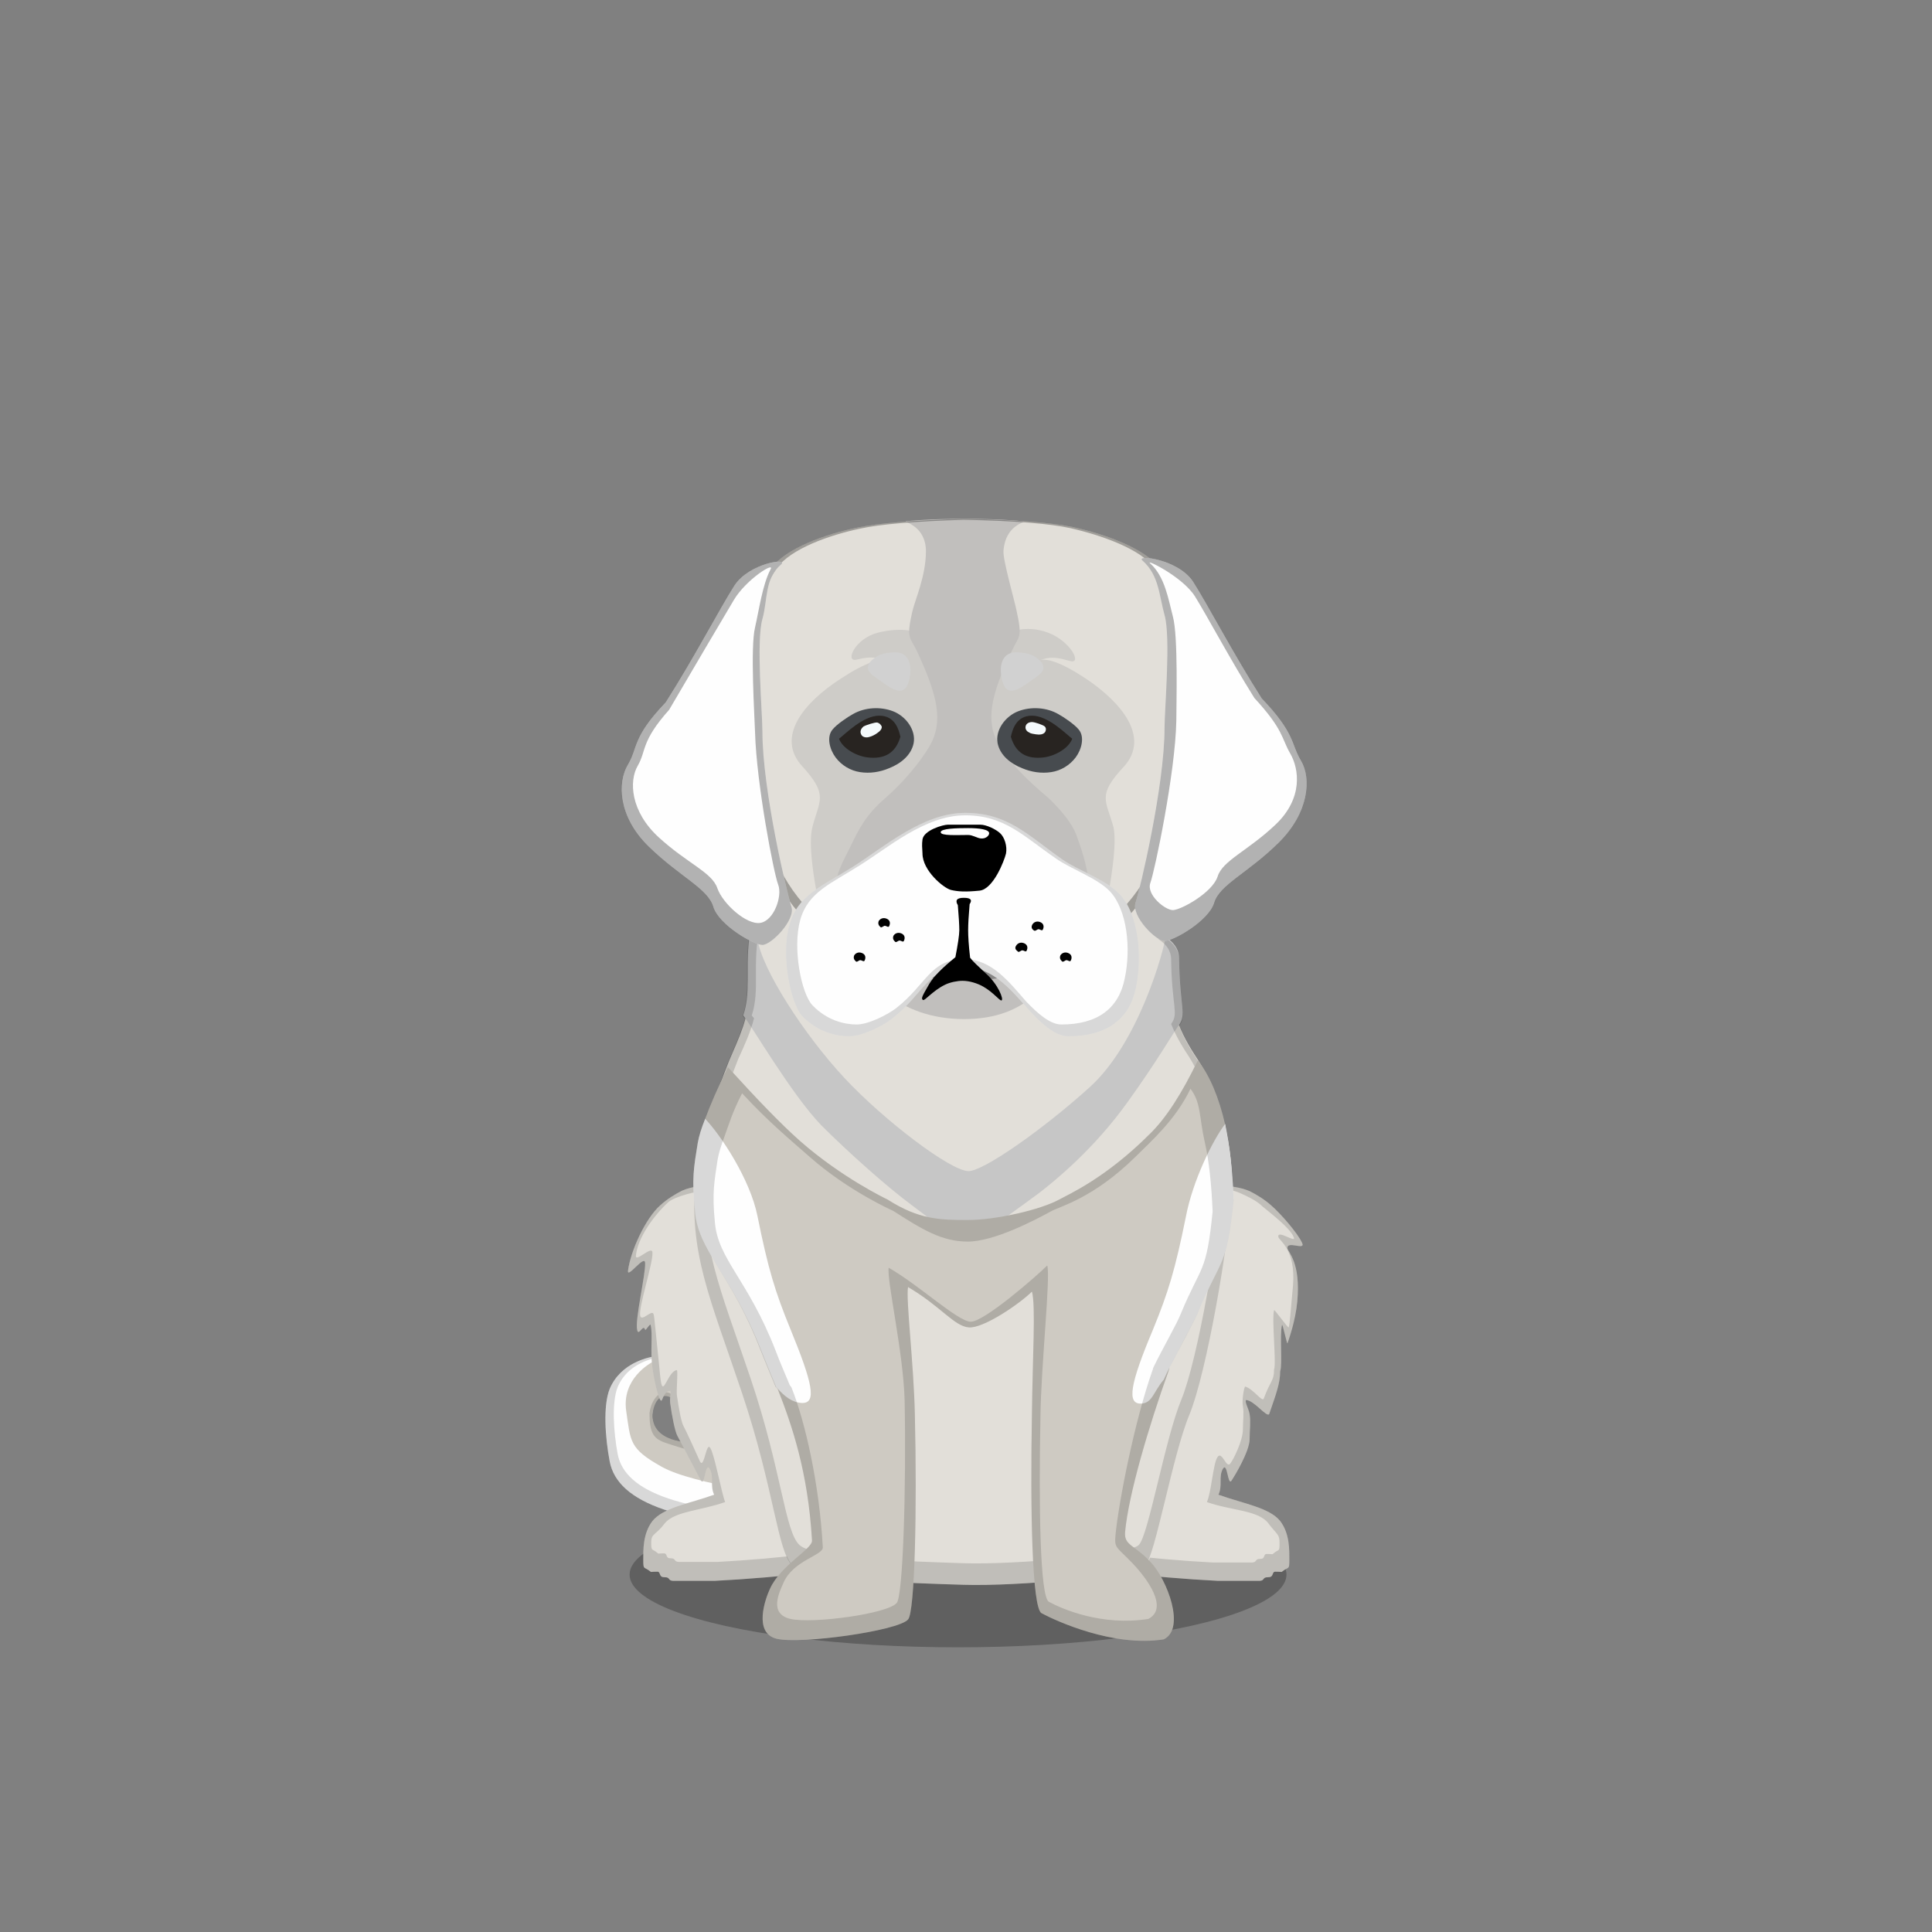 ﻿<?xml version="1.0" encoding="utf-8"?><!DOCTYPE svg PUBLIC "-//W3C//DTD SVG 1.1//EN" "http://www.w3.org/Graphics/SVG/1.1/DTD/svg11.dtd"><svg x="0" y="0" width="340px" height="340px" viewBox="0, 0, 340, 340" preserveAspectRatio="xMidYMid" font-size="0" id="a" enable-background="new 0 0 340 340" xmlns="http://www.w3.org/2000/svg" xmlns:xlink="http://www.w3.org/1999/xlink" xmlns:xml="http://www.w3.org/XML/1998/namespace" version="1.1"><rect x="0" y="0" width="340" height="340" fill="#808080" stroke="none"/><g id="b" fill="#000"><g id="c"><g transform="translate(0, 0) translate(0, 224)" id="d"><ellipse cx="168.6" cy="53.1" rx="57.8" ry="12.8" fill-opacity="0.25" id="e" /></g><g id="f"><g transform="translate(106.5, 115.9) translate(0, 122)" id="g"><g id="h"><path d="M37.2 31.3 C12.9 30.6 2.2 26.6 0.8 19.3 C0 15.1 -0.4 9.5 0.8 6.5 C2.8 1.8 7.8 0.9 9.2 0.7 C11.4 0.3 13.8 1.1 16.3 3.1 C16.9 3.7 17.2 4.6 17.3 5.9 C17.3 7.7 18.4 8.8 15.8 9.1 C13.3 9.5 11.8 7.1 10.3 7.3 C8.8 7.5 8.3 9.9 8.3 10.8 C8.3 11.7 7.9 13.8 10.8 15.2 C12.8 16.1 26.9 18.4 37.1 19.7 L37.2 31.3 z" id="i" fill="#FEFEFE" /><path d="M8.7 1.6 C10.1 1 12.4 0.6 16.3 2.9 C17.6 3.8 18.2 5.1 18.2 6.7 C18.2 7.6 17.8 10 15.4 9.8 C13 9.6 11.8 7.5 10.3 7.8 C9.3 8 8.6 9 8.3 11 C8.3 13 9.3 14.4 11.2 15.2 C13.1 16 25.3 18.6 35.6 19.6 C36.9 23.3 35.1 25.6 34.4 25.6 C32.9 25.6 15.5 23.4 9.9 20.2 C4.2 17 4.5 15.8 3.7 10.4 C2.9 4.8 7.8 2 8.7 1.6 z" id="j" fill="#CECAC2" /><path d="M15.2 2.3 C15.5 2.5 15.9 2.7 16.3 2.9 C17.6 3.8 18.2 5.1 18.2 6.7 C18.2 7.6 17.8 10 15.4 9.8 C13 9.6 11.8 7.5 10.3 7.8 C9.3 8 8.6 9 8.3 11 C8.3 13 9.3 14.4 11.2 15.2 C11.8 15.4 13.2 15.8 15.2 16.3 C20.6 17.4 29.9 18.8 37.1 19.7 L37.2 31.3 C12.9 30.6 2.2 26.6 0.8 19.3 C0 15.1 -0.4 9.5 0.8 6.5 C2.8 1.8 7.8 0.9 9.2 0.7 C11.1 0.4 13.1 0.9 15.2 2.3 z M17.7 5.9 C17.7 4.9 17 4 15.7 3.1 C13.7 1.8 11.7 0.5 10 0.8 C8.6 1.1 4 1.9 2.2 6.2 C1.1 9 1.5 14.2 2.2 18 C3.5 24.7 13.4 28.4 35.8 29.1 L35.8 20.7 C29.1 19.8 21.3 18.7 16.3 17.7 C14.5 17.3 10.8 16.1 10.3 15.9 C8.5 15.2 7.8 14.2 7.8 10.8 C8 9 9.1 7.1 10.6 7.1 C12 7.1 13.4 9.1 15.6 9.3 C17.8 9.5 17.7 6.8 17.7 5.9 z" opacity="0.15" id="k" /></g></g><g transform="translate(121.7, 275.3) scale(1.075) translate(-121.7, -275.3) translate(90.6, 76.4) translate(20, 136)" id="l"><path d="M50.8 23.7 C50.8 21.1 45 17.3 43.1 14.9 C40.9 12.1 42.4 10.8 38.7 8.5 C29 2.5 15.7 -0.9 9.6 1.7 C8.4 2.3 7.1 3.1 6 4.1 C3.5 6.3 1.1 11.7 0.7 14.8 C0.5 16.3 3.5 12 3.5 13.6 C3.6 15.4 1.8 22.9 2.2 24.5 C2.4 25.7 3.2 23.4 3.5 24.5 C3.6 24.7 4.3 23.4 4.4 23.7 C4.8 25.4 4.3 27.8 4.7 30.7 C5.1 33.6 5.7 35.6 6 36 C6.4 36.6 6.3 34.6 7.6 34.5 C7.8 34.8 7.5 35.5 7.6 36.5 C7.9 38.7 8.4 41.2 8.8 41.9 C9.2 42.6 12.2 48.4 12.6 49.1 C13.3 50.4 13.3 45.9 14.1 47.3 C14.8 48.6 14.1 50 14.8 51.5 C10.6 53 6.5 53.6 4.7 55.8 C3.1 57.9 3.2 60.6 3.2 62.2 C3.2 63.9 3.3 63.2 4.4 64.1 C4.6 64.2 4.3 64.1 5.5 64.1 C6.1 64.1 5.7 65 6.6 65 C7.9 65 6.9 65.7 8.6 65.6 C9.4 65.6 14 65.6 14.9 65.6 C25 65.1 40.5 63.5 41.4 61.8 C43.3 56.8 37.8 55 43.4 46.5 C44.6 44.6 44.8 37.3 46.2 39.7 C47.6 42.1 46.3 35.3 47.3 33.8 C48.2 32.6 50.6 34 51 32.1 C51.2 30.7 50.8 25.4 50.8 23.7 z" id="m" fill="#E2DFD9" /><path d="M50.8 23.7 C50.8 25.4 51.2 30.7 51 32.1 C50.6 34 48.2 32.6 47.3 33.8 C46.3 35.3 47.6 42.1 46.2 39.7 C44.8 37.3 44.6 44.6 43.4 46.5 C37.8 55 43.3 56.8 41.4 61.8 C40.5 63.5 25 65.1 14.9 65.6 C14 65.6 9.4 65.6 8.6 65.6 C6.9 65.7 7.9 65 6.6 65 C5.7 65 6.1 64.1 5.5 64.1 C4.3 64.1 4.6 64.2 4.4 64.1 C3.3 63.2 3.2 63.9 3.2 62.2 C3.2 60.6 3.1 57.9 4.7 55.8 C6.5 53.6 10.6 53 14.8 51.5 C14.1 50 14.8 48.6 14.1 47.3 C13.3 45.9 13.3 50.4 12.6 49.1 C12.2 48.4 9.2 42.6 8.8 41.9 C8.4 41.2 7.9 38.7 7.6 36.5 C7.5 35.5 7.8 34.8 7.6 34.5 C6.3 34.6 6.4 36.6 6 36 C5.7 35.6 5.1 33.6 4.7 30.7 C4.3 27.8 4.8 25.4 4.4 23.7 C4.3 23.4 3.6 24.7 3.5 24.5 C3.2 23.4 2.4 25.7 2.2 24.5 C1.8 22.9 3.6 15.4 3.5 13.6 C3.5 12 0.5 16.3 0.7 14.8 C1.1 11.7 3.5 6.3 6 4.1 C7.1 3.1 8.4 2.3 9.6 1.7 C15.7 -0.9 29 2.5 38.7 8.5 C42.4 10.8 40.9 12.1 43.1 14.9 C45 17.3 50.8 21.1 50.8 23.7 z M49.2 23.3 C49.2 20.9 43.8 17.3 42 15.1 C39.9 12.5 41.3 11.3 37.9 9.1 C28.8 3.5 20.3 1.2 13.6 1.7 C12.2 1.7 8.3 2.7 7.3 3.6 C5 5.7 2.3 9.4 2 12.3 C1.8 13.7 4.7 10.5 4.7 11.9 C4.8 13.6 2.4 20.8 2.7 22.2 C2.9 23.3 4.7 21 4.9 22 C5 22.2 5.3 25.7 5.6 28.4 C5.9 31.1 6 33.3 6.3 33.7 C6.7 34.3 7.5 31.2 8.7 31.1 C8.9 31.4 8.6 34.3 8.7 35.2 C9 37.3 9.4 39.6 9.8 40.3 C10.2 41 12.2 45.4 12.5 46.1 C13.2 47.3 13.5 42.6 14.2 43.9 C14.9 45.1 16 51.2 16.6 52.7 C12.7 54.1 8.3 54.2 6.7 56.2 C5.2 58.2 4.5 57.8 4.5 59.3 C4.5 60.9 4.6 60.2 5.6 61.1 C5.8 61.2 5.5 61.1 6.6 61.1 C7.2 61.1 6.8 61.9 7.6 61.9 C8.8 61.9 7.9 62.6 9.5 62.5 C10.2 62.5 14.6 62.5 15.4 62.5 C24.8 62 39.3 60.5 40.2 58.9 C42 54.2 36.8 52.5 42.1 44.6 C43.2 42.8 43.4 36 44.7 38.2 C46 40.4 44.8 34.1 45.7 32.7 C46.5 31.6 48.8 32.9 49.2 31.1 C49.6 29.9 49.2 24.9 49.2 23.3 z" opacity="0.15" id="n" /></g><g transform="translate(218.3, 275.3) scale(1.075) translate(-218.3, -275.3) translate(95.7, 76.4) translate(107.5, 169) scale(-1, 1) translate(-107.5, -169) translate(82, 136)" id="o"><path d="M50.2 23.7 C50.2 21.1 44.4 17.3 42.5 14.9 C40.3 12.1 41.8 10.8 38.1 8.5 C28.3 2.5 15 -0.8 8.9 1.8 C7.7 2.4 6.4 3.2 5.3 4.2 C3.9 5.4 1 8.7 0.3 10.3 C-0.3 11.6 2.9 9.8 2.7 11.2 C2.6 11.8 0.5 13.5 1.1 19.9 C1.4 23.1 2.5 26.1 2.7 26.7 C2.8 26.9 3.5 23.4 3.6 23.7 C4 25.4 3.5 30.2 3.9 31.3 C3.9 33.3 4.6 35.1 5.7 38.3 C6.1 38.9 8.2 36 9.5 36 C9.7 36.4 9.1 37.3 8.9 38.3 C8.7 39.5 8.9 41 8.9 42.4 C8.9 44.4 11.4 48.5 11.8 49.1 C12.5 50.4 12.5 45.9 13.3 47.3 C14 48.6 13.3 50 14 51.5 C9.8 53 5.7 53.6 3.9 55.8 C2.3 57.9 2.4 60.6 2.4 62.2 C2.4 63.9 2.5 63.2 3.6 64.1 C3.8 64.2 3.5 64.1 4.7 64.1 C5.3 64.1 4.9 65 5.8 65 C7.1 65 6.1 65.7 7.8 65.6 C8.6 65.6 13.2 65.6 14.1 65.6 C24.2 65.1 39.7 63.5 40.6 61.8 C42.5 56.8 37 55 42.6 46.5 C43.8 44.6 44 37.3 45.4 39.7 C46.8 42.1 45.5 35.3 46.5 33.8 C47.4 32.6 49.8 34 50.2 32.1 C50.5 30.7 50.2 25.4 50.2 23.7 z" id="p" fill="#E2DFD9" /><path d="M50.2 23.7 C50.2 25.4 50.5 30.7 50.2 32.1 C49.8 34 47.4 32.6 46.5 33.8 C45.5 35.3 46.8 42.1 45.4 39.7 C44 37.3 43.8 44.6 42.6 46.5 C37 55 42.5 56.8 40.6 61.8 C39.7 63.5 24.2 65.1 14.1 65.6 C13.2 65.6 8.6 65.6 7.8 65.6 C6.1 65.7 7.1 65 5.8 65 C4.9 65 5.3 64.1 4.7 64.1 C3.5 64.1 3.8 64.2 3.6 64.1 C2.5 63.2 2.4 63.9 2.4 62.2 C2.4 60.6 2.3 57.9 3.9 55.8 C5.7 53.6 9.8 53 14 51.5 C13.3 50 14 48.6 13.3 47.3 C12.5 45.9 12.5 50.4 11.8 49.1 C11.4 48.5 8.9 44.4 8.9 42.4 C8.9 41 8.7 39.5 8.9 38.3 C9.1 37.3 9.7 36.4 9.5 36 C8.2 36 6.1 38.9 5.7 38.3 C4.6 35.1 3.9 33.3 3.9 31.3 C3.5 30.2 4 25.4 3.6 23.7 C3.5 23.4 2.8 26.9 2.7 26.7 C2.5 26.1 1.4 23.1 1.1 19.9 C0.5 13.5 2.6 11.8 2.7 11.2 C2.9 9.8 -0.3 11.6 0.3 10.3 C1 8.7 3.9 5.4 5.3 4.2 C6.4 3.2 7.7 2.4 8.9 1.8 C15 -0.8 28.3 2.5 38.1 8.5 C41.8 10.8 40.3 12.1 42.5 14.9 C44.4 17.3 50.2 21.1 50.2 23.7 z M48.6 23.3 C48.6 20.9 43.2 17.3 41.4 15.1 C39.3 12.5 40.7 11.3 37.3 9.1 C28.1 3.5 16.3 -0.4 10.5 2.1 C9.4 2.6 7.8 3.3 6.8 4.3 C5.5 5.4 2.3 7.8 1.7 9.3 C1.1 10.5 4.4 8 4.2 9.3 C4.1 9.9 1.3 11.3 1.8 17.3 C2.1 20.3 2.3 23.6 2.5 24.1 C2.6 24.3 4.9 21 4.9 21.3 C5.3 22.9 4.5 29.9 4.9 31 C4.9 32.9 5.5 32.8 6.6 35.8 C6.9 36.3 8.3 34.2 9.6 33.8 C9.8 33.7 10.2 36.1 10 37 C9.8 38.1 10 39.5 10 40.8 C10 42.7 11.6 45.8 12 46.3 C12.7 47.5 13.4 44.1 14.2 45.4 C14.9 46.6 15.2 51.3 15.9 52.7 C12 54.1 7.6 54 5.9 56.1 C4.4 58.1 4 57.9 4 59.4 C4 61 4.1 60.3 5.1 61.2 C5.3 61.3 5 61.2 6.1 61.2 C6.7 61.2 6.3 62 7.1 62 C8.3 62 7.4 62.7 9 62.6 C9.7 62.6 14.1 62.6 14.9 62.6 C24.4 62.1 38.9 60.6 39.7 59 C41.5 54.3 36.3 52.6 41.6 44.7 C42.7 42.9 42.9 36.1 44.2 38.3 C45.5 40.5 44.3 34.2 45.2 32.8 C46 31.7 48.3 33 48.7 31.2 C48.9 29.9 48.6 24.9 48.6 23.3 z" opacity="0.15" id="q" /></g><g transform="translate(98, 60.6) translate(25, 71)" id="r"><g id="s"><path d="M69.5 24.8 C69.5 41 72.2 39.3 73.9 43.9 C75.6 48.5 82.5 57.5 83.8 70.3 C85.1 83.1 84.4 97 80.4 108.7 C76.4 120.4 79.3 141.6 69.6 144.3 C69.3 144.4 37.7 147.4 26 144.3 C13.8 141.1 19.8 128.1 14.4 110.8 C9 93.5 8.1 84.8 8.4 70.4 C8.7 56 18.7 48.8 20.5 43.9 C22.3 39 24.6 37.2 24.6 24.8 C24.6 12.4 32.6 5.4 50.1 5.9 C55.4 5.9 69.5 8.4 69.5 24.8 z" id="t" fill="#453D37" /><g id="u"><path d="M8.7 40.5 C8.6 41.2 8.6 42.1 8.7 43.4 C8.9 47.3 7 51.1 5.3 55.1 C2.8 61.3 -0.1 70.5 -0.5 75.6 C-1.7 88.9 2 96.6 7.7 113.6 C13.4 130.6 13.9 141.5 16.6 144 C19.3 146.5 37.2 147 46.6 147.3 C56 147.6 76.8 145.7 78.6 144 C80.4 142.3 83.4 124.7 86.4 117.4 C89.4 110.1 93.5 86.6 93.8 78 C94.1 68.2 90.7 59.4 87.8 54.9 C86.1 52.3 81.6 45.5 84 40 C84.2 38.6 59.2 38.8 8.7 40.5 z" id="v" fill="#E2DFD9" /><path d="M9.3 30.9 C7.8 37.9 9.4 42.3 7.8 47.1 C9.2 48.8 16.3 61 21.5 66.4 C26.2 71.1 33 77.2 37.6 80.6 C42.2 84 44.6 86.3 46.9 86.4 C49.2 86.5 56.7 80.6 59.8 78.4 C62.8 76.1 69.6 70.5 75.4 62.4 C80.6 55.2 83.7 49.8 84.4 48.9 C85.9 46.9 84.6 45.8 84.5 37 C84.4 29.2 61.8 29.3 51.2 29.5 C40.6 29.7 12.2 25.2 9.3 30.9 z" id="w" fill="#C6C6C6" /><path d="M11.6 21.9 C10.3 23.4 9.6 28.3 10.3 33.6 C11 38.9 18.6 50.6 25.6 58.1 C32.6 65.6 44.2 74.4 47.4 74.5 C49.9 74.6 60.4 67.3 68.8 59.7 C77.2 52.1 81.8 36.2 82.3 32.4 C83.1 27.2 82.5 22.7 80.9 21.2 C77.9 18.5 76.2 -0.6 46.5 -0.6 C17.2 -0.6 14.2 18.9 11.6 21.9 z" id="x" fill="#E2DFD9" /></g><path d="M10 30 C9.9 26.2 10.6 22.9 11.6 21.8 C14.2 18.8 17.3 -0.7 46.7 -0.7 C76.3 -0.6 78 18.5 81 21.2 C82.6 22.7 83.2 27.2 82.4 32.4 C82.4 32.7 82.3 33.1 82.2 33.5 C83.6 34.5 84.5 35.7 84.5 37.2 C84.6 45.9 85.9 47.1 84.5 49 C85.5 51.5 86.9 53.7 87.7 54.9 C90.6 59.4 94 68.2 93.7 78 C93.4 86.7 89.3 110.2 86.3 117.4 C83.3 124.6 80.3 142.3 78.5 144 C76.7 145.7 55.9 147.6 46.5 147.3 C37.1 147 19.2 146.5 16.5 144 C13.8 141.5 13.3 130.6 7.6 113.6 C1.9 96.6 -1.8 89 -0.6 75.6 C-0.2 70.5 2.7 61.3 5.2 55.1 C6.3 52.6 7.4 50.1 8.1 47.7 C7.9 47.5 7.8 47.3 7.7 47.2 C9.3 42.3 7.7 37.9 9.2 31 C9.5 30.6 9.7 30.3 10 30 z M11.4 30.6 C11.1 30.9 10.9 31.1 10.7 31.5 C9.3 38.2 10.8 42.5 9.3 47.1 C9.4 47.2 9.5 47.4 9.7 47.6 C9.1 50 8 52.4 6.9 54.8 C4.5 60.8 1.7 69.6 1.3 74.6 C0.1 87.3 3.6 94.7 9.1 111 C14.6 127.3 15.1 137.9 17.7 140.3 C20.3 142.7 37.5 143.2 46.6 143.5 C55.7 143.8 75.7 142 77.4 140.3 C79.1 138.7 82 121.7 84.9 114.7 C87.8 107.7 91.7 85 92 76.6 C92.3 67.2 89 58.7 86.2 54.3 C85.4 53.1 84.1 51.1 83.1 48.6 C84.5 46.7 83.2 45.6 83.1 37.2 C83.1 35.8 82.3 34.6 80.9 33.7 C81 33.3 81.1 32.9 81.1 32.6 C81.9 27.6 81.3 23.3 79.8 21.8 C76.9 19.3 75.3 0.9 46.7 0.9 C18.4 0.9 15.4 19.7 12.9 22.6 C11.9 23.9 11.3 27 11.4 30.6 z" opacity="0.15" id="y" /></g></g><g transform="translate(98, 60.6) translate(24, 127)" id="z"><path d="M6.1 0.2 C11.1 5.7 15.3 10.1 18.8 13.2 C26.2 19.7 34 23.4 34.2 23.5 C39.7 27 43.3 27.1 48.3 27.1 C53.3 27.1 61.1 25.3 64.4 23.5 C66 22.6 72.5 19.8 80.3 12 C83.2 9.2 86 4.8 88.8 -1 C90.9 1.7 92.5 5.5 93.6 10.3 C94.4 14.1 91.9 19.6 92.1 24.6 C90.9 36.8 87.7 37.7 83.8 47 C82.9 49.2 84.6 50.8 83.6 53.8 C80.2 63.3 76.6 75.4 76 82 C75.8 84.4 77.6 84.2 80.5 87.3 C83.4 90.4 86.7 99 82.8 100.9 C74 102.3 63.9 97.7 61.3 96.3 C59.6 95.4 59.3 78 59.6 61.4 C59.7 51.6 60.3 42 59.6 39.7 C57.5 41.8 51.1 46.2 48.5 46 C45.9 45.8 43.6 42.3 37.8 38.9 C37.4 41.1 38.8 52.2 39 61.3 C39.4 78 39 96.2 37.8 97.4 C36.1 99.4 18.9 101.8 14.7 100.8 C10.5 99.8 12.7 93.7 13.5 92 C15.4 87.8 21 85 20.9 83.5 C20.2 71.3 17.3 63 14.7 56.5 C13.7 54.1 14.3 49.9 13.5 47.9 C8.1 34.4 6.9 36.4 4.9 31.7 C3.2 27.8 1 25.4 2 21.1 C3 16.8 1.4 11 2.1 9.3 C3 6.9 4.3 3.8 6.1 0.2 z" id="a1" fill="#CECAC2" /><path d="M93.6 10.2 C94.4 14 94.9 18.4 95.1 23.4 C93.9 35.6 92.9 33.6 89 43 C88.1 45.1 83.9 52.6 82.8 55.2 C81 57.3 80.8 59.3 78.9 59.4 C76.2 59.6 76.9 55.9 80.9 46.4 C83.6 39.8 84.8 35.9 86.7 26.5 C87.9 20.2 91.4 13.1 93.6 10.2 z" id="b1" fill="#FEFEFE" /><path d="M14.6 56.5 C13.6 54.1 12.7 51.9 11.9 49.9 C6.6 36.4 0.8 32.6 0.3 25.4 C-0.3 19.9 0.1 17.8 0.8 13.5 C1 12.4 1.4 11 2.1 9.3 C4.8 12.1 10 19.9 11.3 26.4 C13.2 35.8 14.4 39.7 17.1 46.3 C21 55.8 21.8 59.4 19.1 59.3 C17.4 59.2 16.1 58.2 14.6 56.5 z" id="c1" fill="#FEFEFE" /><path d="M6.1 0.2 C11.1 5.7 15.3 10.1 18.8 13.2 C26.2 19.7 34 23.4 34.2 23.5 C39.7 27 43.3 27.1 48.3 27.1 C53.3 27.1 61.1 25.3 64.4 23.5 C66 22.6 72.5 19.8 80.3 12 C83.2 9.2 86 4.8 88.8 -1 C90.9 1.7 92.5 5.5 93.6 10.3 C94.4 14.1 94.9 18.5 95.1 23.5 C93.9 35.6 92.9 33.6 89 43 C88.3 44.7 85.5 49.8 83.8 53.1 C83.8 53.3 83.7 53.5 83.6 53.8 C80.2 63.3 76.6 75.4 76 82 C75.8 84.4 77.6 84.2 80.5 87.3 C83.4 90.4 86.7 99 82.8 100.9 C74 102.3 63.9 97.7 61.3 96.3 C59.6 95.4 59.3 78 59.6 61.4 C59.7 51.6 60.3 42 59.6 39.7 C57.5 41.8 51.1 46.2 48.5 46 C45.9 45.8 43.6 42.3 37.8 38.9 C37.4 41.1 38.8 52.2 39 61.3 C39.4 78 39 96.2 37.8 97.4 C36.1 99.4 18.9 101.8 14.7 100.8 C10.5 99.8 12.7 93.7 13.5 92 C15.4 87.8 21 85 20.9 83.5 C20.2 71.5 17.4 63.3 14.9 56.9 C14.8 56.8 14.7 56.6 14.5 56.5 C13.5 54.1 12.6 51.9 11.8 49.9 C6.6 36.4 0.8 32.6 0.3 25.4 C-0.3 19.9 0.1 17.8 0.8 13.5 C1 12.4 1.4 11 2.1 9.3 C3 6.9 4.3 3.8 6.1 0.2 z M8.6 4.8 C6.9 8.1 6.3 10.2 5.5 12.4 C4.9 14 4.5 15.3 4.3 16.4 C3.7 20.4 3.3 22.3 3.8 27.4 C4.3 34 9.6 37.5 14.5 50.1 C15.2 52 16.1 54 17 56.2 C17.1 56.3 17.2 56.4 17.3 56.6 C19.7 62.6 22.2 73.6 22.8 84.7 C22.9 86.1 17.6 87 15.9 90.9 C15.2 92.5 13.2 96.4 17.1 97.3 C21 98.2 34.2 96.4 35.8 94.5 C36.9 93.4 37.5 74.5 37.2 58.9 C37 50.5 34 37.5 34.4 35.5 C39.8 38.6 46.5 44.9 48.8 45 C51.1 45.1 60.4 37 62.3 35.1 C62.9 37.2 61.2 52.7 61.1 61.8 C60.8 77.1 61 93.5 62.6 94.3 C65 95.6 72 98.6 80.1 97.3 C83.7 95.4 79.9 90.2 77.2 87.4 C74.5 84.6 74.1 84.9 74.3 82.6 C74.9 76.5 77.7 62.4 80.8 53.6 C80.9 53.4 80.9 53.2 81 53 C82.5 49.9 85.2 45.2 85.8 43.6 C89.4 34.9 90.3 36.7 91.4 25.6 C91.2 20.9 90.8 16.8 90 13.3 C89 8.9 89.4 6.5 87.5 4 C84.9 9.5 80.4 13.4 77.8 16 C70.5 23.2 64.6 24.7 63.1 25.5 C60 27.2 52.9 30.9 48.3 30.9 C43.7 30.9 40.2 28.7 35.2 25.5 C35 25.4 27.3 22 20.5 16 C17.2 13.1 13.2 9.8 8.6 4.8 z" opacity="0.15" id="d1" /></g></g><g transform="translate(169.6, 177.7) scale(0.864) translate(-169.6, -177.7)" id="e1"><g transform="translate(86.9, 77.2) translate(38, 0)" id="f1"><g id="g1"><path d="M67 2.2 C73.4 3.6 81.6 6.5 84.5 10.5 C87.4 14.5 90.2 22.1 89.1 36.2 C88 50.3 87.7 63.3 84.9 70.8 C82.1 78.3 75 87 64.4 90.8 C57.6 93.3 51.2 94.5 45.2 94.6 C44.9 94.6 44.8 94.6 44.7 94.6 C38.7 94.5 32.3 93.2 25.5 90.8 C15 87 7.8 78.2 5 70.7 C2.2 63.2 2 50.4 0.9 36.3 C-0.2 22.2 2.6 14.7 5.5 10.6 C8.4 6.5 16.6 3.6 23 2.3 C27.2 1.4 34.4 0.8 44.7 0.5 C55.5 0.7 62.8 1.3 67 2.2 z" id="h1" fill="#E2DFD9" /><path d="M72.4 85.7 C70 87.7 67.2 89.4 63.9 90.6 C57.1 93.1 50.7 94.3 44.7 94.4 C44.6 94.4 44.5 94.4 44.5 94.4 C44.4 94.4 44.3 94.4 44.3 94.4 C38.3 94.3 31.9 93 25.1 90.6 C21.8 89.4 19.1 87.8 16.7 85.9 C13.9 74 13 66.5 13.9 63.2 C15.3 57.8 17.2 56.8 11.8 50.9 C6.4 45 12 38 19.6 33.1 C24.6 29.8 27.9 28.7 29.3 29.6 C26.3 28.2 24.3 28.9 22.8 29.2 C20.5 29.7 22.5 24.9 27.2 23.7 C31.9 22.5 36 23.2 38.1 25.2 C40.2 27.2 41.4 28.8 43.6 28.7 C43.7 28.7 43.9 28.7 44 28.7 C43.7 28.7 43.9 28.7 44.5 28.7 C45.1 28.7 45.3 28.7 45 28.7 C45.1 28.7 45.2 28.7 45.4 28.7 C47.6 28.8 48.9 27.4 51.1 25.4 C53.2 23.4 57.4 22 61.9 23.7 C66.4 25.4 68.8 30 66.5 29.5 C65 29.2 62.8 28.1 59.8 29.5 C61.2 28.6 64.5 29.7 69.5 33 C77 38 82.7 45.1 77.3 51 C71.8 56.9 73.7 57.8 75.2 63.3 C75.9 66.4 75 73.9 72.4 85.7 z" id="i1" fill="#CECCC8" /><path d="M56.9 1 C57.3 1.3 53.2 1.7 52.8 7 C52.6 8.7 55.1 17.3 55.5 19.4 C56.7 24.8 55.9 24.4 54.6 27.2 C50.2 36.4 49 41.7 51.9 46.6 C53.8 49.8 57.2 53.4 62 57.4 C64.9 60.2 66.8 62.7 67.6 64.8 C69.5 69.9 72.6 79 67.6 86.6 C62.6 94.2 58.2 102.4 44.8 102.4 C31.4 102.4 23.8 94.2 20.3 84.8 C16.8 75.4 19 72.6 21.7 67.1 C23.4 63.6 24.8 60.8 28.6 57.5 C32.4 54.2 35.9 50 37.8 46.7 C40.6 41.8 39.4 36.5 35.1 27.3 C33.7 24.5 33 24.9 34.2 19.5 C34.8 16.9 37 12.2 37 7.1 C37 2 32.6 1.2 32.9 1 C33.8 0.9 37.8 0.5 44.8 0.5 C51.8 0.5 55.9 0.9 56.9 1 z" id="j1" fill="#C1BFBD" /><path d="M67 2.2 C73.4 3.6 81.6 6.5 84.5 10.5 C87.4 14.5 90.2 22.1 89.1 36.2 C88 50.3 87.7 63.3 84.9 70.8 C82.1 78.3 75 87 64.4 90.8 C57.6 93.3 51.2 94.5 45.2 94.6 C44.9 94.6 44.8 94.6 44.7 94.6 C38.7 94.5 32.3 93.2 25.5 90.8 C15 87 7.8 78.2 5 70.7 C2.2 63.2 2 50.4 0.9 36.3 C-0.2 22.2 2.6 14.7 5.5 10.6 C8.4 6.5 16.6 3.6 23 2.3 C27.2 1.4 34.4 0.8 44.7 0.5 C55.5 0.7 62.8 1.3 67 2.2 z M66.4 2.4 C62.3 1.5 55.2 0.9 44.7 0.7 C34.7 1 27.7 1.6 23.6 2.5 C17.4 3.8 9.4 6.6 6.6 10.6 C3.8 14.6 1 21.9 2.1 35.6 C3.2 49.3 3.4 61.8 6.1 69.1 C8.8 76.4 15.8 85 26 88.7 C32.6 91 38.8 92.3 44.7 92.4 C44.8 92.4 44.9 92.4 45.2 92.4 C51 92.3 57.3 91.1 63.9 88.7 C74.2 85 81.1 76.5 83.9 69.2 C86.7 61.9 86.9 49.2 88 35.5 C89.1 21.8 86.3 14.4 83.5 10.5 C80.7 6.6 72.6 3.8 66.4 2.4 z" fill-opacity="0.3" id="k1" /></g></g><g transform="translate(86.8, 77.5) translate(13, 8)" id="l1"><path d="M23.1 5.8 C20.1 10.5 14.9 20.5 9.1 29.6 C2.2 36.8 3.5 38.8 1.4 42.3 C-0.7 45.8 -0.7 52.8 5.7 59 C12.1 65.2 17.7 67.5 18.8 71.2 C19.9 74.9 27 79 28.8 79 C30.6 79 35.6 73.9 34.7 71.2 C33.8 68.5 28.8 47.4 28.8 35.6 C28.8 31.8 27.5 17.1 28.8 12.6 C29.9 8.7 29.2 4.4 32.6 1.5 C34.2 0.1 26.1 1.2 23.1 5.8 z" id="m1" fill="#FEFEFE" /><g id="n1"><path d="M23.1 5.8 C26.1 1.2 34.2 0.1 32.6 1.5 C29.2 4.4 29.9 8.7 28.8 12.6 C27.5 17.1 28.8 31.8 28.8 35.6 C28.8 47.4 33.8 68.5 34.7 71.2 C35.6 73.9 30.6 79 28.8 79 C27 79 19.9 74.9 18.8 71.2 C17.7 67.5 12.1 65.2 5.7 59 C-0.7 52.8 -0.7 45.8 1.4 42.3 C3.5 38.8 2.2 36.8 9.1 29.6 C14.9 20.5 20.1 10.5 23.1 5.8 z M23 8.7 C20.5 12.9 14.6 22.9 9.8 31.1 C4 37.6 5.2 39.4 3.4 42.5 C1.6 45.6 1.9 51.8 7.7 57.1 C13.5 62.4 18.5 64.2 19.6 67.4 C20.7 70.6 25.6 75 28.4 74.5 C31.2 74 32.9 69 32 66.7 C31.1 64.4 27.6 46.2 27.3 35.8 C27.2 32.5 26.3 18.3 27.3 14.3 C28.1 10.8 28.8 5.7 30.4 2.6 C31.6 0.7 25.5 4.5 23 8.7 z" fill-opacity="0.3" id="o1" /></g></g><g transform="translate(87.1, 76.7) translate(109, 8)" id="p1"><path d="M20.2 5.8 C23.2 10.5 28.4 20.5 34.2 29.6 C41.1 36.8 40.1 38.8 42.2 42.3 C44.3 45.8 43.9 52.8 37.6 59 C31.3 65.2 25.6 67.5 24.5 71.2 C23.4 74.9 16.2 79 14.4 79 C12.6 79 7.6 73.9 8.5 71.2 C9.4 68.5 14.4 47.4 14.4 35.6 C14.4 31.8 15.7 17.1 14.4 12.6 C13.3 8.7 13.3 4.5 9.9 1.5 C8.4 0.2 17.2 1.2 20.2 5.8 z" id="q1" fill="#FEFEFE" /><path d="M20.2 5.8 C23.2 10.5 28.4 20.5 34.2 29.6 C41.1 36.8 40.1 38.8 42.2 42.3 C44.3 45.8 43.9 52.8 37.6 59 C31.3 65.2 25.6 67.5 24.5 71.2 C23.4 74.9 16.2 79 14.4 79 C12.6 79 7.6 73.9 8.5 71.2 C9.4 68.5 14.4 47.4 14.4 35.6 C14.4 31.8 15.7 17.1 14.4 12.6 C13.3 8.7 13.3 4.5 9.9 1.5 C8.4 0.2 17.2 1.2 20.2 5.8 z M20.6 8.8 C18 4.7 10.2 1 11.5 2.1 C14.5 4.8 15.2 9.5 16.1 12.9 C17.2 16.9 16.8 30.9 16.8 34.2 C16.6 44.7 12.4 64.8 11.5 67.2 C10.7 69.6 14.5 72.7 16.1 72.7 C17.7 72.7 24.1 69.2 25.2 65.9 C26.2 62.6 31.3 60.7 37 55.3 C42.7 49.9 41.8 43.9 40 40.8 C38.2 37.7 38.7 36 32.7 29.5 C27.7 21.5 23.2 13 20.6 8.8 z" fill-opacity="0.3" id="r1" /></g><g id="s1"><g transform="translate(105.9, 66.8) translate(27, 70)" id="t1"><g id="u1"><g transform="translate(0, 0.7)" id="v1"><path d="M1.2 22.9 C2.9 16.8 7.9 15 14.1 11.1 C20.3 7.2 28.3 0.1 37 0.1 C45.7 0.1 49.8 4.7 56.8 9.6 C60.1 11.9 65.7 13.7 68.5 16.7 C72.3 20.8 73.1 29.1 71.8 35.6 C70.5 42.1 65.9 45.6 58 45.6 C55.5 45.6 52.8 43.3 50.3 40.6 C46.6 36.5 42.8 31.5 36.9 31.5 C29.3 31.5 28.7 36.9 22 42.1 C20.2 43.5 16 45.6 13.4 45.6 C10.8 45.6 7 44.8 3.8 41.5 C1.4 38.9 -0.6 29 1.2 22.9 z" id="w1" fill="#FEFEFE" /><path d="M1.2 22.9 C2.9 16.8 7.9 15 14.1 11.1 C20.3 7.2 28.3 0.1 37 0.1 C45.7 0.1 49.8 4.7 56.8 9.6 C60.1 11.9 65.7 13.7 68.5 16.7 C72.3 20.8 73.1 29.1 71.8 35.6 C70.5 42.1 65.9 45.6 58 45.6 C55.5 45.6 52.8 43.3 50.3 40.6 C46.6 36.5 42.8 31.5 36.9 31.5 C29.3 31.5 28.7 36.9 22 42.1 C20.2 43.5 16 45.6 13.4 45.6 C10.8 45.6 7 44.8 3.8 41.5 C1.4 38.9 -0.6 29 1.2 22.9 z M3.4 21.9 C1.8 27.6 3.6 36.9 5.9 39.3 C8.9 42.4 12.4 43.2 14.9 43.2 C17.3 43.2 21.2 41.2 22.9 39.9 C29.2 35 29.8 29.9 36.9 29.9 C42.4 29.9 46 34.6 49.4 38.5 C51.8 41 54.3 43.2 56.6 43.2 C64 43.2 68.3 39.9 69.5 33.8 C70.8 27.7 70 19.9 66.5 16.1 C63.8 13.3 58.6 11.6 55.5 9.4 C48.9 4.9 45.1 0.6 37 0.6 C28.8 0.6 21.3 7.2 15.5 10.8 C9.7 14.5 5 16.2 3.4 21.9 z" opacity="0.15" id="x1" /><path d="M19.8 23.4 C20 23.5 20.4 23.1 20.6 23.1 C21 23.1 21.3 23.5 21.5 23.2 C21.8 22.6 21.7 22 21.1 21.7 C20.5 21.4 19.8 21.5 19.4 22.1 C19.2 22.6 19.3 23 19.8 23.4 z" id="y1" fill="#010101" /><path d="M14.8 30.4 C15 30.5 15.4 30.1 15.6 30.1 C16 30.1 16.3 30.5 16.5 30.2 C16.8 29.6 16.7 29 16.1 28.7 C15.5 28.4 14.8 28.5 14.4 29.1 C14.2 29.6 14.3 30 14.8 30.4 z" id="z1" fill="#010101" /><path d="M22.8 26.4 C23 26.5 23.4 26.1 23.6 26.1 C24 26.1 24.3 26.5 24.5 26.2 C24.8 25.6 24.7 25 24.1 24.7 C23.5 24.4 22.8 24.5 22.4 25.1 C22.2 25.6 22.3 26 22.8 26.4 z" id="a2" fill="#010101" /><path d="M51.1 24.1 C51.3 24.2 51.7 23.8 51.9 23.8 C52.3 23.8 52.6 24.2 52.8 23.9 C53.1 23.3 53 22.7 52.4 22.4 C51.8 22.1 51.1 22.2 50.7 22.8 C50.4 23.3 50.5 23.8 51.1 24.1 z" id="b2" fill="#010101" /><path d="M47.8 28.4 C48 28.5 48.4 28.1 48.6 28.1 C49 28.1 49.3 28.5 49.5 28.2 C49.8 27.6 49.7 27 49.1 26.7 C48.5 26.4 47.8 26.5 47.4 27.1 C47 27.7 47.3 28 47.8 28.4 z" id="c2" fill="#010101" /><path d="M56.8 30.4 C57 30.5 57.4 30.1 57.6 30.1 C58 30.1 58.3 30.5 58.5 30.2 C58.8 29.6 58.7 29 58.1 28.7 C57.5 28.4 56.8 28.5 56.4 29.1 C56.2 29.6 56.3 30 56.8 30.4 z" id="d2" fill="#010101" /></g></g></g><g transform="translate(86.9, 77.9) translate(74, 77)" id="e2"><path d="M7.5 1.5 C7.7 3.9 7.8 5.6 7.8 6.6 C7.8 7.6 7.5 9.5 7 12.1 C4.4 14.2 2.6 16 1.7 17.5 C0.4 19.8 -0.1 20.5 0.4 20.8 C0.7 21.1 2.4 18.9 4.9 17.7 C5.9 17.2 7.4 16.9 8.5 16.9 C9.8 16.9 11.5 17.4 12.7 18.1 C14.8 19.3 16 21 16.4 20.9 C16.9 20.7 15.7 17.6 13.2 15.4 C11.6 13.9 10.5 12.9 10 12.2 C9.7 9.6 9.6 7.8 9.6 6.6 C9.6 5.4 9.7 3.6 9.9 1.3 C10.5 0.4 10.1 0 8.7 0 C7.3 0 6.9 0.5 7.5 1.5 z" id="f2" /></g><g transform="translate(169.6, 151.2) scale(0.7) translate(-169.6, -151.2) translate(86.9, 75.2) translate(70, 60)" id="g2"><g id="h2"><path d="M0.7 4.3 C1.1 1.6 6.7 0 8.1 0 C9.5 0 15.7 0 17.5 0 C19.3 0 22 1.3 23.3 2.5 C24.6 3.7 25.4 6.3 25 8.4 C24.5 10.5 21.3 18.8 17.3 19.2 C13.3 19.6 11.1 19.5 9 19 C6.9 18.5 0.7 13.4 0.7 8.4 C0.6 6.7 0.5 5.7 0.7 4.3 z" id="i2" /><path d="M14 3 C15.3 3 16.6 3.9 17.6 4 C19.1 4.2 20.1 3.2 20.1 2.5 C20.1 1.4 17.3 1 14 1 C10.7 1 6 1.1 6 2.2 C6 3.3 10.7 3 14 3 z" id="j2" fill="#FFF" /></g></g><g transform="translate(98.2, 57.8) translate(44, 47)" id="k2"><g id="l2"><path d="M13 12.1 C10.4 11.1 7.2 11.3 4.8 12.7 C3.7 13.3 1.5 14.8 0.7 15.8 C-0.6 17.3 0.1 19.9 1.3 21.5 C2.5 23.1 4.3 24.2 6.3 24.5 C8.3 24.8 10.3 24.5 12.2 23.7 C14.5 22.8 16.7 21.1 17.2 18.6 C17.7 15.9 15.6 13.1 13 12.1 z" id="m2" fill="#474B4F" /><path d="M14.5 17.3 C14.2 16 13.5 13 10.2 13 C6.9 13 3.3 16.7 2 17.7 C2.7 19.6 5.4 21.2 7.8 21.5 C11.2 21.9 13.5 20.7 14.5 17.3 z" id="n2" fill="#282421" /><path d="M9.3 5.1 C8.7 4.7 8.1 4.2 7.9 3.5 C7.8 2.9 8.1 2.2 8.6 1.8 C10.3 0.1 12.2 0.2 13.1 0.1 C16.2 -0.1 16.9 2.6 16.4 5.2 C15.5 10.3 12.1 7 9.3 5.1 z" id="o2" fill="#D1D1D1" /><path d="M9.8 14.4 C9.4 14.3 7.5 14.9 7 15.2 C6.5 15.6 6.2 16.2 6.5 16.8 C6.7 17.3 7.3 17.5 7.9 17.4 C8.4 17.3 8.9 17.1 9.4 16.8 C10 16.4 10.8 15.9 10.7 15.2 C10.5 14.8 10.2 14.5 9.8 14.4 z" id="p2" fill="#F5FAFC" /></g></g><g transform="translate(103.7, 57.8) translate(72, 47)" id="q2"><g id="r2"><path d="M5 12.1 C7.6 11.1 10.8 11.3 13.2 12.7 C14.3 13.3 16.5 14.8 17.3 15.8 C18.6 17.3 17.9 19.9 16.7 21.5 C15.5 23.1 13.7 24.2 11.7 24.5 C9.7 24.8 7.7 24.5 5.8 23.7 C3.5 22.8 1.3 21.1 0.8 18.6 C0.3 15.9 2.4 13.1 5 12.1 z" id="s2" fill="#474B4F" /><path d="M3.5 17.3 C3.8 16 4.5 13 7.8 13 C11.1 13 14.7 16.7 16 17.7 C15.3 19.6 12.6 21.2 10.2 21.5 C6.8 21.9 4.5 20.7 3.5 17.3 z" id="t2" fill="#282421" /><path d="M10.4 15.2 C10.1 14.9 8.4 14.3 7.8 14.3 C7.2 14.3 6.6 14.6 6.5 15.2 C6.4 15.7 6.7 16.2 7.2 16.4 C7.6 16.7 8.1 16.7 8.6 16.8 C9.3 16.9 10.1 16.9 10.5 16.3 C10.7 15.9 10.7 15.5 10.4 15.2 z" id="u2" fill="#F5FAFC" /><path d="M8.7 5.1 C9.3 4.7 9.9 4.2 10.1 3.5 C10.2 2.9 9.9 2.2 9.4 1.8 C7.7 0.1 5.8 0.2 4.9 0.1 C1.8 -0.1 1.1 2.6 1.6 5.2 C2.5 10.3 5.9 7 8.7 5.1 z" id="v2" fill="#D1D1D1" /></g></g></g></g></g></g><defs><g transform="translate(17.095, 0.801) translate(-135.295, -293.601)" id="w2" fill="#000"><path d="M118.2 302.7 C118.4 307.4 132.5 311.2 149.8 311.2 C167.1 311.2 181.2 307.4 181.4 302.7 C181.4 307.5 181.4 310.1 181.4 310.5 C181.4 315.3 167.3 319.1 149.8 319.1 C132.3 319.1 118.2 315.2 118.2 310.5 L118.2 302.7 L118.2 302.7 z" fill-opacity="0.453" id="x2" fill="#593001" /><path d="M118.7 301.7 C118.9 306.4 133 310.2 150.3 310.2 C167.6 310.2 181.7 306.4 181.9 301.7 C181.9 306.5 181.9 309.1 181.9 309.5 C181.9 314.3 167.8 318.1 150.3 318.1 C132.8 318.1 118.7 314.2 118.7 309.5 L118.7 301.7 L118.7 301.7 z" id="y2" fill="#DA8113" /><linearGradient x1="46.054" y1="-118.693" x2="45.466" y2="-118.693" gradientUnits="userSpaceOnUse" gradientTransform="matrix(117.135, 0, 0, 28.463, -5208.417, 3687.795)" id="z2"><stop offset="0%" stop-color="#D9952A" stop-opacity="1" /><stop offset="6.439%" stop-color="#CA7519" stop-opacity="1" /><stop offset="30.54%" stop-color="#E3AD3A" stop-opacity="1" /><stop offset="51.05%" stop-color="#FFEC91" stop-opacity="1" /><stop offset="68.8%" stop-color="#E9BD44" stop-opacity="1" /><stop offset="86.24%" stop-color="#FFED6C" stop-opacity="1" /><stop offset="93.87%" stop-color="#F2D353" stop-opacity="1" /><stop offset="100%" stop-color="#F2B947" stop-opacity="1" /></linearGradient><path d="M118.2 301.6 C118.4 306.1 132.7 309.7 150.3 309.7 C167.9 309.7 182.2 306.1 182.4 301.6 C182.4 306.2 182.4 308.7 182.4 309 C182.4 313.5 168 317.2 150.3 317.2 C132.6 317.2 118.2 313.5 118.2 309 L118.2 301.6 L118.2 301.6 z" id="a3" style="fill:url(#z2)" /><linearGradient x1="45.491" y1="-117.955" x2="45.941" y2="-117.59" gradientUnits="userSpaceOnUse" gradientTransform="matrix(115.425, 0, 0, 29.925, -5125.077, 3826.124)" id="b3"><stop offset="0%" stop-color="#F4E072" stop-opacity="1" /><stop offset="100%" stop-color="#DB9427" stop-opacity="1" /></linearGradient><ellipse cx="150.3" cy="301.5" rx="31.6" ry="8.2" id="c3" style="fill:url(#b3)" /><linearGradient x1="45.466" y1="-126.007" x2="46.054" y2="-126.007" gradientUnits="userSpaceOnUse" gradientTransform="matrix(117.135, 0, 0, 18.622, -5208.417, 2651.479)" id="d3"><stop offset="0%" stop-color="#D9952A" stop-opacity="1" /><stop offset="6.439%" stop-color="#CA7519" stop-opacity="1" /><stop offset="30.54%" stop-color="#E3AD3A" stop-opacity="1" /><stop offset="51.05%" stop-color="#FFEC91" stop-opacity="1" /><stop offset="68.8%" stop-color="#E9BD44" stop-opacity="1" /><stop offset="86.24%" stop-color="#FFED6C" stop-opacity="1" /><stop offset="93.87%" stop-color="#F2D353" stop-opacity="1" /><stop offset="100%" stop-color="#F2B947" stop-opacity="1" /></linearGradient><path d="M119.2 299.9 C119 300.2 118.9 300.6 118.9 301 C118.9 305.5 132.9 309.2 150.3 309.2 C167.7 309.2 181.7 305.5 181.7 301 C181.7 300.6 181.6 300.3 181.4 299.9 C182 300.5 182.4 301.2 182.4 301.9 C182.4 306.4 168 310.1 150.3 310.1 C132.6 310.1 118.2 306.4 118.2 301.9 C118.2 301.3 118.6 300.6 119.2 299.9 z" id="e3" style="fill:url(#d3)" /><linearGradient x1="45.196" y1="-121.59" x2="45.375" y2="-120.676" gradientUnits="userSpaceOnUse" gradientTransform="matrix(101.745, 0, 0, 23.94, -4458.332, 3199.41)" id="f3"><stop offset="0%" stop-color="#F8DD61" stop-opacity="1" /><stop offset="100%" stop-color="#EAA330" stop-opacity="1" /></linearGradient><ellipse cx="150.3" cy="300.8" rx="27.8" ry="6.6" id="g3" style="fill:url(#f3)" /><linearGradient x1="45.569" y1="-134.267" x2="45.022" y2="-134.267" gradientUnits="userSpaceOnUse" gradientTransform="matrix(101.745, 0, 0, 13.252, -4458.332, 2077.223)" id="h3"><stop offset="0%" stop-color="#F4CA2F" stop-opacity="1" /><stop offset="51.38%" stop-color="#BF7737" stop-opacity="1" /><stop offset="100%" stop-color="#E4A929" stop-opacity="1" /></linearGradient><path d="M122.6 301.5 C122.5 301.3 122.4 301 122.4 300.8 C122.4 297.2 134.9 294.2 150.2 294.2 C165.5 294.2 178 297.1 178 300.8 C178 301 177.9 301.3 177.8 301.5 C176.3 298.2 164.5 295.6 150.1 295.6 C135.7 295.6 124.1 298.2 122.6 301.5 z" id="i3" style="fill:url(#h3)" /></g></defs><desc>72L7BB9BBJK,aio1eMOdQWwzhw/5zNgbai2bzLTn9wLKoz/tOLvHtWJ9aknIUMUS2zcYcRVZEjfrkM4jsLuzL9K3y9pC8A0x5gcfHn8+7KCLUQNy+6qoAcjrhuRQXRqRkxoPk2R3y3NX</desc></svg>